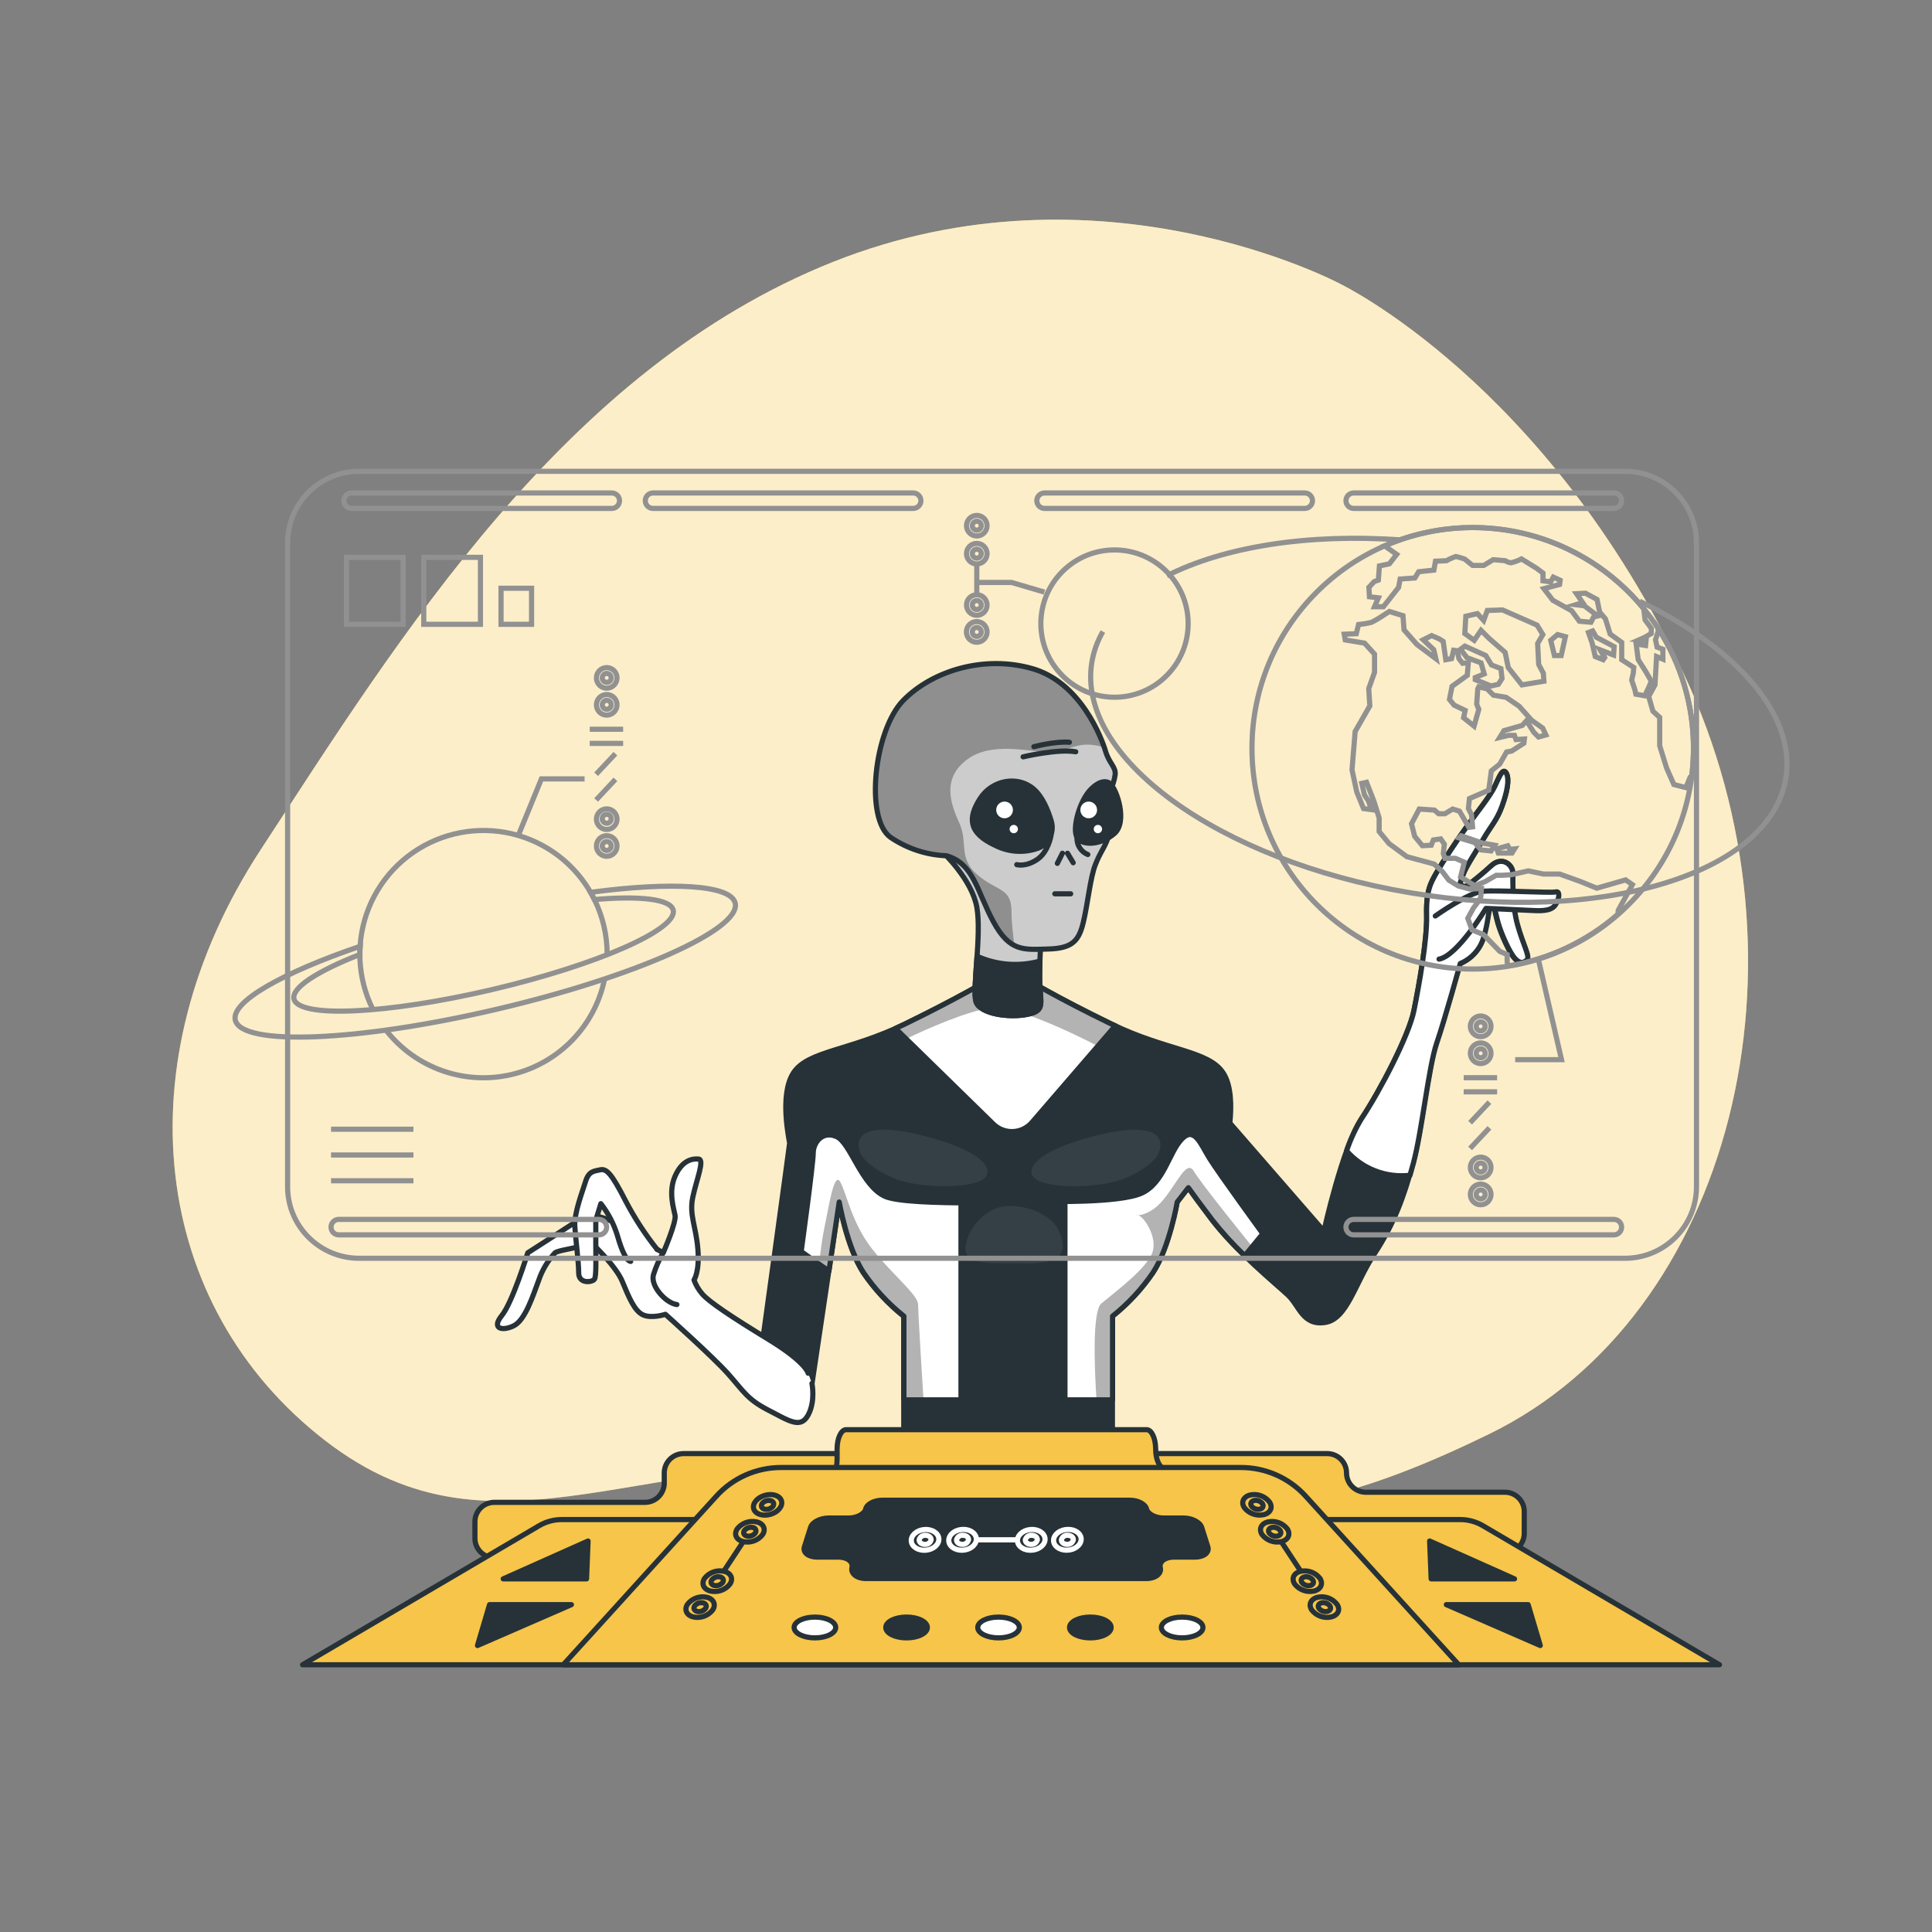<svg width="374" height="374" viewBox="0 0 374 374" fill="none" xmlns="http://www.w3.org/2000/svg">
<rect x="0" y="0" width="374" height="374" fill="#808080" stroke="none"/>
<path d="M259.429 54.948C259.429 54.948 212.993 30.047 161.157 50.745C109.32 71.442 77.418 123.233 50.453 164.508C23.487 205.782 29.194 252.772 62.952 278.87C96.709 304.967 125.821 278.368 177.396 284.629C228.97 290.89 241.724 300.389 288.444 277.516C335.164 254.642 352.435 186.619 325.919 130.369C299.402 74.12 259.429 54.948 259.429 54.948Z" fill="#F6C549"/>
<path opacity="0.7" d="M259.429 54.948C259.429 54.948 212.993 30.047 161.157 50.745C109.32 71.442 77.418 123.233 50.453 164.508C23.487 205.782 29.194 252.772 62.952 278.87C96.709 304.967 125.821 278.368 177.396 284.629C228.97 290.89 241.724 300.389 288.444 277.516C335.164 254.642 352.435 186.619 325.919 130.369C299.402 74.12 259.429 54.948 259.429 54.948Z" fill="white"/>
<path d="M293.68 178.922C292.573 174.868 292.932 170.08 292.82 168.734C292.707 167.388 290.733 165.66 288.646 167.627C287.079 169.058 285.442 170.408 283.739 171.674L282.512 171.307C282.512 171.307 282.751 170.694 283.26 169.22C283.769 167.747 285.841 164.68 287.187 162.346C288.534 160.012 289.768 158.786 290.748 156.085C291.727 153.385 292.244 150.932 291.608 149.705C290.972 148.478 290.254 150.318 289.401 152.158C288.548 153.998 286.08 157.073 284.12 159.773C282.161 162.473 279.333 166.767 278.136 168.854C276.94 170.941 276.049 172.414 276.169 177.201C276.289 181.988 274.673 190.83 273.716 195.617C272.758 200.404 267.208 211.078 263.528 216.606C259.848 222.134 256.287 238.335 256.287 238.335L238.073 217.391C238.388 214.332 238.432 210.188 236.764 207.667C233.9 203.344 225.896 203.456 215.117 198.22C204.339 192.984 198.661 189.506 198.661 189.506H191.668C191.668 189.506 186.02 192.947 175.212 198.22C164.403 203.493 156.429 203.374 153.602 207.675C150.774 211.976 152.854 220.929 152.854 221.296C152.854 221.662 147.453 260.828 147.453 260.828L156.534 272.242L162.428 232.718C162.428 232.718 163.924 241.432 167.096 246.339C169.271 249.544 171.919 252.401 174.95 254.814V292.468H215.342V254.784C218.372 252.371 221.02 249.514 223.196 246.309C226.39 241.402 227.863 232.688 227.863 232.688L230.017 229.913C230.915 231.177 232.359 233.159 234.61 236.121C239.278 242.262 247.132 248.643 249.346 250.73C251.56 252.817 252.166 256.624 256.467 256.011C260.768 255.397 262.234 248.531 266.041 242.749C269.848 236.966 271.808 231.581 273.521 225.2C275.234 218.82 276.461 206.538 278.062 201.878C279.662 197.218 282.602 186.529 282.602 186.529C284.279 185.825 285.665 184.569 286.529 182.968C288.025 180.268 288.616 172.496 288.616 172.496C288.616 172.496 289.364 176.67 289.97 178.757C290.576 180.844 292.176 184.405 293.156 185.489C294.136 186.574 294.757 186.469 295.49 185.856C296.223 185.242 294.787 182.968 293.68 178.922Z" fill="#263238" stroke="#263238" stroke-linecap="round" stroke-linejoin="round"/>
<path d="M292.82 168.734C292.7 167.38 290.733 165.66 288.646 167.627C287.079 169.058 285.442 170.408 283.739 171.674L282.512 171.307C282.512 171.307 282.752 170.694 283.26 169.22C283.769 167.747 285.841 164.68 287.187 162.346C288.534 160.012 289.768 158.786 290.748 156.085C291.728 153.385 292.244 150.932 291.608 149.705C290.972 148.478 290.254 150.318 289.401 152.158C288.548 153.998 286.08 157.073 284.12 159.773C282.161 162.473 279.333 166.767 278.136 168.854C276.94 170.941 276.049 172.414 276.169 177.201C276.289 181.988 274.673 190.83 273.716 195.617C272.758 200.404 267.208 211.078 263.528 216.606C262.353 218.558 261.395 220.632 260.671 222.792C262.182 224.513 264.088 225.842 266.226 226.664C268.364 227.486 270.67 227.777 272.945 227.512C273.165 226.754 273.382 225.983 273.596 225.2C275.309 218.813 276.536 206.538 278.136 201.878C279.737 197.218 282.677 186.529 282.677 186.529C284.354 185.825 285.74 184.569 286.604 182.968C288.1 180.268 288.691 172.496 288.691 172.496C288.691 172.496 289.439 176.67 290.045 178.757C290.65 180.844 292.251 184.405 293.231 185.489C294.211 186.574 294.832 186.469 295.565 185.856C296.298 185.242 294.817 182.909 293.725 178.862C292.633 174.815 292.939 170.08 292.82 168.734Z" fill="white" stroke="#263238" stroke-linecap="round" stroke-linejoin="round"/>
<path d="M277.845 177.321C277.845 177.321 284.225 172.781 287.052 172.534C289.88 172.287 300.307 172.908 301.167 172.661C302.027 172.414 301.915 174.007 301.048 175.234C300.18 176.461 298.1 176.341 295.886 176.221C293.672 176.102 287.658 175.847 287.658 175.847C287.658 175.847 282.131 185.055 278.57 185.669" fill="white"/>
<path d="M277.845 177.321C277.845 177.321 284.225 172.781 287.052 172.534C289.88 172.287 300.307 172.908 301.167 172.661C302.027 172.414 301.915 174.007 301.048 175.234C300.18 176.461 298.1 176.341 295.886 176.221C293.672 176.102 287.658 175.847 287.658 175.847C287.658 175.847 282.131 185.055 278.57 185.669" stroke="#263238" stroke-linecap="round" stroke-linejoin="round"/>
<path d="M156.444 265.832C156.444 265.832 156.078 263.745 148.83 259.324C141.581 254.904 137.168 251.956 135.942 250.483C135.249 249.689 134.708 248.773 134.348 247.783C134.348 247.783 135.455 246.189 135.096 241.799C134.737 237.408 133.383 235.171 134.116 231.73C134.849 228.29 136.45 224.49 135.223 224.37C133.997 224.25 132.029 224.617 130.683 227.684C129.337 230.751 130.436 233.945 130.683 235.291C130.93 236.637 128.439 242.412 128.439 242.412C128.439 242.412 128.319 242.778 122.792 238.979C117.264 235.179 114.077 234.805 112.604 235.785C111.13 236.765 102.169 242.517 102.169 242.517C102.169 242.517 99.222 252.099 97.135 254.672C95.048 257.245 97.262 257.738 99.469 256.639C101.676 255.539 103.149 250.864 104.256 247.925C104.924 245.915 106.013 244.072 107.45 242.517C108.064 242.03 111.377 241.664 112.484 241.17C113.225 240.875 114.032 240.789 114.818 240.923C114.818 240.923 119.231 245.097 120.458 248.044C121.685 250.991 122.792 253.811 124.512 254.552C126.232 255.293 128.806 254.425 128.806 254.425C128.806 254.425 138.013 262.653 140.961 265.966C143.908 269.28 144.641 270.873 148.695 272.96C152.749 275.047 154.956 276.648 156.429 273.948C157.903 271.247 157.177 267.807 157.177 267.807" fill="white"/>
<path d="M156.444 265.832C156.444 265.832 156.078 263.745 148.83 259.324C141.581 254.904 137.168 251.956 135.942 250.483C135.249 249.689 134.708 248.773 134.348 247.783C134.348 247.783 135.455 246.189 135.096 241.799C134.737 237.408 133.383 235.171 134.116 231.73C134.849 228.29 136.45 224.49 135.223 224.37C133.997 224.25 132.029 224.617 130.683 227.684C129.337 230.751 130.436 233.945 130.683 235.291C130.93 236.637 128.439 242.412 128.439 242.412C128.439 242.412 128.319 242.778 122.792 238.979C117.264 235.179 114.077 234.805 112.604 235.785C111.13 236.765 102.169 242.517 102.169 242.517C102.169 242.517 99.222 252.099 97.135 254.672C95.048 257.245 97.262 257.738 99.469 256.639C101.676 255.539 103.149 250.864 104.256 247.925C104.924 245.915 106.013 244.072 107.45 242.517C108.064 242.03 111.377 241.664 112.484 241.17C113.225 240.875 114.032 240.789 114.818 240.923C114.818 240.923 119.231 245.097 120.458 248.044C121.685 250.991 122.792 253.811 124.512 254.552C126.232 255.293 128.806 254.425 128.806 254.425C128.806 254.425 138.013 262.653 140.961 265.966C143.908 269.28 144.641 270.873 148.695 272.96C152.749 275.047 154.956 276.648 156.429 273.948C157.903 271.247 157.177 267.807 157.177 267.807" stroke="#263238" stroke-linecap="round" stroke-linejoin="round"/>
<path d="M127.227 241.888C124.883 238.943 122.826 235.779 121.086 232.441C118.386 227.16 117.406 226.18 116.179 226.457C114.953 226.734 113.973 226.704 113.359 228.701C112.746 230.698 111.115 234.842 111.272 237.415C111.43 239.988 112.02 244.147 112.02 246.391C112.02 248.635 114.721 248.231 115.087 247.618C115.454 247.004 115.334 243.691 115.334 240.257V236.203L116.314 233.009C117.742 234.846 118.824 236.927 119.508 239.15C120.488 242.584 121.348 244.057 122.089 244.184" fill="white"/>
<path d="M127.227 241.888C124.883 238.943 122.826 235.779 121.086 232.441C118.386 227.16 117.406 226.18 116.179 226.457C114.953 226.734 113.973 226.704 113.359 228.701C112.746 230.698 111.115 234.842 111.272 237.415C111.43 239.988 112.02 244.147 112.02 246.391C112.02 248.635 114.721 248.231 115.087 247.618C115.454 247.004 115.334 243.691 115.334 240.257V236.203L116.314 233.009C117.742 234.846 118.824 236.927 119.508 239.15C120.488 242.584 121.348 244.057 122.089 244.184" stroke="#263238" stroke-linecap="round" stroke-linejoin="round"/>
<path d="M128.454 242.352C127.627 243.743 126.97 245.227 126.494 246.773C125.873 248.979 128.948 252.293 131.035 252.54" fill="white"/>
<path d="M128.454 242.352C127.627 243.743 126.97 245.227 126.494 246.773C125.873 248.979 128.948 252.293 131.035 252.54" stroke="#263238" stroke-linecap="round" stroke-linejoin="round"/>
<path d="M215.117 198.22C204.316 192.984 198.661 189.506 198.661 189.506H191.668C191.668 189.506 186.02 192.947 175.212 198.22C174.576 198.527 173.962 198.818 173.349 199.088L192.288 217.593C192.79 218.084 193.386 218.466 194.041 218.717C194.696 218.968 195.396 219.082 196.096 219.053C196.797 219.023 197.484 218.851 198.116 218.546C198.747 218.241 199.31 217.81 199.768 217.279L215.903 198.579L215.117 198.22Z" fill="white"/>
<path opacity="0.3" d="M198.669 189.476H191.675C191.675 189.476 186.028 192.917 175.219 198.19C174.583 198.497 173.97 198.789 173.356 199.058L175.436 201.085C179.774 199.021 187.007 195.849 191.481 195.161C195.954 194.473 206.022 199.178 212.529 202.499L215.918 198.572L215.11 198.19C204.316 192.917 198.669 189.476 198.669 189.476Z" fill="black"/>
<path d="M215.117 198.22C204.316 192.984 198.661 189.506 198.661 189.506H191.668C191.668 189.506 186.02 192.947 175.212 198.22C174.576 198.527 173.962 198.818 173.349 199.088L192.288 217.593C192.79 218.084 193.386 218.466 194.041 218.717C194.696 218.968 195.396 219.082 196.096 219.053C196.797 219.023 197.484 218.851 198.116 218.546C198.747 218.241 199.31 217.81 199.768 217.279L215.903 198.579L215.117 198.22Z" stroke="#263238" stroke-linecap="round" stroke-linejoin="round"/>
<path d="M228.746 220.533C226.285 223.113 225.305 229 221.012 230.967C216.718 232.935 202.596 232.561 202.596 232.561C202.596 232.561 175.84 233.668 171.292 231.581C166.744 229.494 164.665 221.266 161.964 220.039C159.264 218.813 157.424 221.146 157.424 223.233C157.424 225.32 155.09 242.262 155.09 242.262C155.09 242.262 158.277 244.551 160.468 246.047L162.458 232.688C162.458 232.688 163.954 241.402 167.126 246.309C169.301 249.514 171.949 252.371 174.98 254.784V270.985H215.372V254.784C218.402 252.371 221.05 249.514 223.226 246.309C226.42 241.402 227.893 232.688 227.893 232.688L230.047 229.913C230.945 231.177 232.389 233.159 234.64 236.121C236.578 238.591 238.692 240.916 240.968 243.078L244.461 238.821C244.461 238.821 235.867 227.04 234.124 224.213C232.381 221.386 231.199 217.952 228.746 220.533Z" fill="white"/>
<g opacity="0.3">
<path d="M220.361 235.254C220.311 235.232 220.258 235.219 220.204 235.216C219.86 235.216 219.964 235.284 220.361 235.254Z" fill="black"/>
<path d="M231.132 226.764C229.688 224.288 227.833 229.24 224.946 232.538C223.039 234.723 221.131 235.186 220.361 235.254C221.49 235.598 224.101 239.48 223.091 242.434C222.059 245.524 215.671 250.266 213.195 252.331C211.43 253.827 211.863 264.785 212.26 270.986H215.364V254.784C218.395 252.372 221.043 249.514 223.218 246.309C226.412 241.402 227.886 232.688 227.886 232.688L230.04 229.913C230.937 231.177 232.381 233.159 234.633 236.121C236.57 238.591 238.685 240.916 240.961 243.078L242.397 241.327C239.794 238.104 232.321 228.798 231.132 226.764Z" fill="black"/>
<path d="M178.772 270.986C178.428 265.428 177.725 253.939 177.725 252.533C177.725 250.678 172.781 246.766 168.861 241.814C164.941 236.862 163.909 231.095 162.675 228.828C161.441 226.562 160.431 233.773 159.578 237.692C159.107 239.936 158.77 242.764 158.569 244.731L160.461 246.047L162.451 232.688C162.451 232.688 163.947 241.402 167.118 246.309C169.293 249.514 171.941 252.372 174.972 254.784V270.986H178.772Z" fill="black"/>
</g>
<path d="M228.746 220.533C226.285 223.113 225.305 229 221.012 230.967C216.718 232.935 202.596 232.561 202.596 232.561C202.596 232.561 175.84 233.668 171.292 231.581C166.744 229.494 164.665 221.266 161.964 220.039C159.264 218.813 157.424 221.146 157.424 223.233C157.424 225.32 155.09 242.262 155.09 242.262C155.09 242.262 158.277 244.551 160.468 246.047L162.458 232.688C162.458 232.688 163.954 241.402 167.126 246.309C169.301 249.514 171.949 252.371 174.98 254.784V270.985H215.372V254.784C218.402 252.371 221.05 249.514 223.226 246.309C226.42 241.402 227.893 232.688 227.893 232.688L230.047 229.913C230.945 231.177 232.389 233.159 234.64 236.121C236.578 238.591 238.692 240.916 240.968 243.078L244.461 238.821C244.461 238.821 235.867 227.04 234.124 224.213C232.381 221.386 231.199 217.952 228.746 220.533Z" stroke="#263238" stroke-linecap="round" stroke-linejoin="round"/>
<path d="M206.156 232.583C204.047 232.583 202.596 232.583 202.596 232.583C202.596 232.583 194.211 232.927 186.028 232.867V271.015H206.156V232.583Z" fill="#263238" stroke="#263238" stroke-linecap="round" stroke-linejoin="round"/>
<path opacity="0.07" d="M166.752 223.652C166.752 223.652 168.248 226.173 173.297 228.185C178.346 230.197 189.394 230.197 190.905 227.684C192.416 225.17 187.381 221.894 177.822 219.628C168.263 217.361 164.74 219.388 166.752 223.652Z" fill="white"/>
<path opacity="0.07" d="M224.086 223.652C224.086 223.652 222.59 226.173 217.541 228.185C212.492 230.197 201.444 230.197 199.933 227.684C198.422 225.17 203.456 221.894 213.015 219.628C222.575 217.361 226.098 219.388 224.086 223.652Z" fill="white"/>
<path opacity="0.07" d="M204.578 237.498C204.578 237.498 202.394 233.975 196.35 233.473C190.306 232.972 186.895 238.754 186.895 241.776C186.895 244.798 191.742 244.544 195.871 244.544C200 244.544 208.946 245.554 204.578 237.498Z" fill="white"/>
<path d="M182.467 164.927C182.467 164.927 188.115 170.208 189.094 175.608C190.074 181.009 188.115 191.81 188.975 194.016C189.835 196.223 195.235 197.091 198.916 196.35C202.596 195.61 201.249 194.144 201.249 189.229C201.249 184.315 201.736 179.169 201.736 179.169C199.932 174.974 197.001 171.362 193.268 168.734C187.254 164.68 183.447 162.593 182.467 164.927Z" fill="#CCCCCC" stroke="#263238" stroke-linecap="round" stroke-linejoin="round"/>
<path d="M189.139 185.115C188.87 189.117 188.511 192.827 188.975 194.016C189.827 196.26 195.235 197.091 198.916 196.35C202.596 195.61 201.249 194.144 201.249 189.229C201.249 188.16 201.249 187.09 201.309 186.05C197.268 187.166 192.963 186.836 189.139 185.115Z" fill="#263238" stroke="#263238" stroke-linecap="round" stroke-linejoin="round"/>
<path d="M183.2 165.659C179.338 165.503 175.597 164.27 172.399 162.099C167.365 158.546 169.205 141.357 174.852 135.59C180.5 129.823 190.56 126.748 199.896 129.449C209.231 132.149 213.277 142.95 214.01 145.411C214.743 147.872 216.097 148.478 215.858 150.071C215.704 151.049 215.415 152.001 214.998 152.898C214.998 152.898 215.117 160.872 214.25 162.839C213.382 164.807 213.023 164.926 212.043 167.38C211.063 169.833 210.547 175.114 209.709 178.547C208.871 181.981 207.742 183.581 202.977 183.709C198.212 183.836 195.497 184.322 192.303 178.428C189.109 172.533 188.496 167.133 183.2 165.659Z" fill="#CCCCCC"/>
<path opacity="0.3" d="M187.172 147.057C191.937 143.481 199.088 145.561 202.962 145.561C206.837 145.561 208.325 143.474 212.492 144.364C212.933 144.46 213.367 144.582 213.793 144.731C212.656 141.409 208.557 131.947 199.896 129.441C190.568 126.741 180.5 129.808 174.852 135.582C169.205 141.357 167.372 158.539 172.399 162.092C175.597 164.262 179.338 165.496 183.2 165.652C188.481 167.148 189.094 172.526 192.288 178.42C193.657 180.956 194.944 182.303 196.335 183.013C196.193 181.218 195.811 178.952 195.811 176.535C195.811 171.771 193.134 172.661 189.259 169.385C185.384 166.108 187.471 163.131 185.684 159.257C183.896 155.382 182.407 150.632 187.172 147.057Z" fill="black"/>
<path d="M183.2 165.659C179.338 165.503 175.597 164.27 172.399 162.099C167.365 158.546 169.205 141.357 174.852 135.59C180.5 129.823 190.56 126.748 199.896 129.449C209.231 132.149 213.277 142.95 214.01 145.411C214.743 147.872 216.097 148.478 215.858 150.071C215.704 151.049 215.415 152.001 214.998 152.898C214.998 152.898 215.117 160.872 214.25 162.839C213.382 164.807 213.023 164.926 212.043 167.38C211.063 169.833 210.547 175.114 209.709 178.547C208.871 181.981 207.742 183.581 202.977 183.709C198.212 183.836 195.497 184.322 192.303 178.428C189.109 172.533 188.496 167.133 183.2 165.659Z" stroke="#263238" stroke-linecap="round" stroke-linejoin="round"/>
<path d="M204.197 173.027H207.263" stroke="#263238" stroke-linecap="round" stroke-linejoin="round"/>
<path d="M205.663 165.173L204.683 167.133" stroke="#263238" stroke-linecap="round" stroke-linejoin="round"/>
<path d="M206.65 165.173L207.75 167.013" stroke="#263238" stroke-linecap="round" stroke-linejoin="round"/>
<path d="M198.055 146.511C198.055 146.511 204.787 144.917 208.243 145.531" stroke="#263238" stroke-linecap="round" stroke-linejoin="round"/>
<path d="M200.142 144.551C200.142 144.551 204.316 143.444 207.016 143.691" stroke="#263238" stroke-linecap="round" stroke-linejoin="round"/>
<path d="M203.456 161.732C203.456 161.732 202.962 164.926 200.756 166.4C198.549 167.874 196.829 167.38 196.829 167.38" stroke="#263238" stroke-linecap="round" stroke-linejoin="round"/>
<path d="M208.49 162.099C208.444 162.802 208.621 163.501 208.995 164.098C209.37 164.694 209.924 165.157 210.577 165.42" stroke="#263238" stroke-linecap="round" stroke-linejoin="round"/>
<path d="M201.04 164.164C202.029 163.755 202.83 162.991 203.285 162.022C203.74 161.054 203.817 159.95 203.501 158.928C202.895 156.886 201.84 154.275 200.142 152.779C197.076 150.079 192.042 150.939 189.708 154.619C187.374 158.299 187.374 161.254 192.775 163.707C194.049 164.341 195.439 164.708 196.86 164.787C198.281 164.865 199.704 164.653 201.04 164.164Z" fill="#263238" stroke="#263238" stroke-linecap="round" stroke-linejoin="round"/>
<path d="M196.081 156.788C196.081 157.108 195.986 157.421 195.808 157.686C195.63 157.952 195.377 158.159 195.082 158.281C194.786 158.404 194.461 158.435 194.147 158.372C193.833 158.309 193.546 158.155 193.32 157.928C193.094 157.701 192.941 157.413 192.88 157.099C192.818 156.785 192.851 156.46 192.975 156.165C193.098 155.869 193.306 155.618 193.573 155.441C193.84 155.264 194.153 155.171 194.473 155.172C194.684 155.172 194.894 155.214 195.09 155.296C195.285 155.377 195.463 155.496 195.612 155.646C195.762 155.796 195.88 155.974 195.96 156.17C196.041 156.366 196.082 156.576 196.081 156.788Z" fill="white"/>
<path d="M196.245 161.299C196.691 161.299 197.053 160.937 197.053 160.491C197.053 160.045 196.691 159.683 196.245 159.683C195.799 159.683 195.437 160.045 195.437 160.491C195.437 160.937 195.799 161.299 196.245 161.299Z" fill="white"/>
<path d="M214.871 151.672C214.871 151.672 213.644 150.438 211.31 152.652C208.976 154.866 207.51 160.386 208.49 162.099C209.47 163.812 213.158 163.595 215.731 161.351C218.304 159.107 216.224 152.772 214.871 151.672Z" fill="#263238" stroke="#263238" stroke-linecap="round" stroke-linejoin="round"/>
<path d="M212.372 156.788C212.372 157.108 212.277 157.42 212.1 157.686C211.922 157.951 211.67 158.158 211.375 158.281C211.08 158.403 210.755 158.435 210.441 158.373C210.128 158.31 209.84 158.156 209.614 157.93C209.388 157.705 209.234 157.417 209.172 157.103C209.11 156.79 209.142 156.465 209.264 156.17C209.386 155.875 209.593 155.622 209.859 155.445C210.125 155.267 210.437 155.172 210.756 155.172C211.185 155.172 211.596 155.343 211.899 155.646C212.202 155.949 212.372 156.36 212.372 156.788Z" fill="white"/>
<path d="M212.537 161.299C212.983 161.299 213.345 160.937 213.345 160.491C213.345 160.045 212.983 159.683 212.537 159.683C212.091 159.683 211.729 160.045 211.729 160.491C211.729 160.937 212.091 161.299 212.537 161.299Z" fill="white"/>
<path d="M117.032 189.528C116.112 193.994 113.936 198.103 110.76 201.374C107.584 204.645 103.54 206.94 99.104 207.991C94.668 209.041 90.023 208.803 85.718 207.304C81.412 205.805 77.625 203.108 74.8 199.529" stroke="#919191" stroke-miterlimit="10"/>
<path d="M72.145 195.325C70.647 192.301 69.805 188.995 69.676 185.623C69.546 182.251 70.13 178.889 71.391 175.759C72.652 172.629 74.56 169.8 76.991 167.46C79.422 165.119 82.32 163.319 85.496 162.177C88.671 161.035 92.053 160.578 95.417 160.835C98.782 161.092 102.055 162.058 105.02 163.669C107.985 165.28 110.576 167.499 112.623 170.182C114.67 172.865 116.127 175.95 116.897 179.236C117.325 181.062 117.539 182.932 117.533 184.808" stroke="#919191" stroke-miterlimit="10"/>
<path d="M114.324 172.736C114.586 173.192 114.833 173.656 115.072 174.134C123.891 173.386 129.823 174.03 130.324 176.191C131.207 179.931 115.484 186.828 95.205 191.578C74.927 196.328 57.805 197.128 56.908 193.38C56.407 191.211 61.433 188.002 69.669 184.763C69.669 184.232 69.669 183.709 69.714 183.185C54.604 188.346 44.708 193.919 45.546 197.472C46.742 202.573 69.37 201.638 96.096 195.385C122.822 189.132 143.511 179.924 142.322 174.823C141.484 171.292 130.152 170.649 114.324 172.736Z" stroke="#919191" stroke-miterlimit="10"/>
<path d="M100.322 161.747L104.81 150.782H113.165" stroke="#919191" stroke-miterlimit="10"/>
<path d="M114.16 141.17H120.63" stroke="#919191" stroke-miterlimit="10"/>
<path d="M114.16 143.908H120.63" stroke="#919191" stroke-miterlimit="10"/>
<path d="M119.134 145.897L115.401 149.877" stroke="#919191" stroke-miterlimit="10"/>
<path d="M119.134 150.872L115.401 154.858" stroke="#919191" stroke-miterlimit="10"/>
<path d="M119.441 131.221C119.439 130.829 119.322 130.445 119.103 130.12C118.884 129.794 118.573 129.54 118.211 129.39C117.848 129.24 117.449 129.201 117.064 129.277C116.679 129.354 116.325 129.542 116.047 129.819C115.769 130.096 115.579 130.45 115.501 130.834C115.423 131.219 115.461 131.618 115.609 131.982C115.758 132.345 116.01 132.656 116.335 132.877C116.661 133.097 117.043 133.216 117.436 133.219C117.699 133.221 117.96 133.17 118.204 133.071C118.447 132.971 118.669 132.824 118.855 132.638C119.042 132.453 119.189 132.232 119.29 131.989C119.39 131.745 119.442 131.485 119.441 131.221V131.221Z" stroke="#919191" stroke-miterlimit="10"/>
<path d="M118.319 131.222C118.319 131.05 118.268 130.882 118.172 130.74C118.077 130.597 117.942 130.486 117.783 130.42C117.624 130.354 117.45 130.337 117.282 130.371C117.113 130.404 116.959 130.487 116.837 130.608C116.716 130.729 116.633 130.884 116.6 131.052C116.566 131.221 116.584 131.395 116.649 131.554C116.715 131.712 116.826 131.848 116.969 131.943C117.112 132.038 117.279 132.089 117.451 132.089C117.565 132.09 117.678 132.069 117.784 132.025C117.89 131.982 117.986 131.918 118.067 131.837C118.147 131.757 118.211 131.661 118.255 131.555C118.298 131.449 118.32 131.336 118.319 131.222Z" stroke="#919191" stroke-miterlimit="10"/>
<path d="M119.441 136.442C119.441 136.049 119.324 135.664 119.105 135.337C118.887 135.01 118.576 134.755 118.212 134.604C117.849 134.453 117.449 134.414 117.063 134.491C116.677 134.568 116.322 134.757 116.044 135.035C115.766 135.314 115.576 135.668 115.5 136.054C115.423 136.44 115.462 136.84 115.613 137.204C115.763 137.567 116.018 137.878 116.346 138.097C116.673 138.315 117.057 138.432 117.451 138.432C117.978 138.43 118.483 138.22 118.856 137.847C119.228 137.474 119.439 136.969 119.441 136.442V136.442Z" stroke="#919191" stroke-miterlimit="10"/>
<path d="M118.319 136.443C118.32 136.271 118.27 136.102 118.176 135.958C118.082 135.815 117.947 135.702 117.788 135.636C117.63 135.569 117.455 135.551 117.286 135.583C117.118 135.616 116.962 135.698 116.84 135.819C116.718 135.94 116.635 136.095 116.601 136.263C116.566 136.432 116.583 136.606 116.649 136.765C116.714 136.924 116.825 137.06 116.968 137.156C117.111 137.252 117.279 137.303 117.451 137.303C117.68 137.303 117.899 137.212 118.062 137.051C118.224 136.89 118.317 136.671 118.319 136.443V136.443Z" stroke="#919191" stroke-miterlimit="10"/>
<path d="M119.441 158.576C119.441 158.182 119.324 157.797 119.105 157.47C118.887 157.143 118.576 156.888 118.212 156.737C117.849 156.587 117.449 156.547 117.063 156.624C116.677 156.701 116.322 156.89 116.044 157.169C115.766 157.447 115.576 157.801 115.5 158.187C115.423 158.573 115.462 158.973 115.613 159.337C115.763 159.701 116.018 160.011 116.346 160.23C116.673 160.449 117.057 160.565 117.451 160.565C117.979 160.565 118.485 160.356 118.858 159.983C119.231 159.609 119.441 159.103 119.441 158.576V158.576Z" stroke="#919191" stroke-miterlimit="10"/>
<path d="M118.319 158.576C118.33 158.455 118.316 158.334 118.277 158.22C118.239 158.105 118.177 158 118.096 157.911C118.015 157.821 117.916 157.75 117.805 157.701C117.695 157.653 117.575 157.627 117.455 157.627C117.334 157.627 117.215 157.653 117.104 157.701C116.994 157.75 116.895 157.821 116.813 157.911C116.732 158 116.67 158.105 116.632 158.22C116.594 158.334 116.58 158.455 116.591 158.576C116.611 158.791 116.71 158.991 116.87 159.136C117.03 159.282 117.238 159.363 117.455 159.363C117.671 159.363 117.879 159.282 118.039 159.136C118.199 158.991 118.299 158.791 118.319 158.576Z" stroke="#919191" stroke-miterlimit="10"/>
<path d="M119.441 163.767C119.441 163.374 119.324 162.99 119.106 162.663C118.888 162.336 118.578 162.081 118.216 161.93C117.853 161.779 117.454 161.739 117.068 161.814C116.683 161.89 116.328 162.078 116.049 162.355C115.77 162.632 115.58 162.985 115.501 163.37C115.423 163.755 115.46 164.154 115.608 164.518C115.757 164.882 116.009 165.194 116.335 165.414C116.66 165.634 117.043 165.754 117.436 165.757C117.699 165.759 117.959 165.709 118.202 165.61C118.445 165.51 118.666 165.364 118.853 165.179C119.039 164.994 119.187 164.774 119.288 164.532C119.389 164.289 119.441 164.03 119.441 163.767Z" stroke="#919191" stroke-miterlimit="10"/>
<path d="M118.319 163.767C118.319 163.596 118.268 163.429 118.173 163.287C118.079 163.144 117.944 163.033 117.786 162.967C117.629 162.901 117.455 162.883 117.287 162.915C117.119 162.947 116.965 163.028 116.843 163.148C116.721 163.268 116.637 163.421 116.602 163.589C116.567 163.756 116.582 163.93 116.645 164.089C116.708 164.248 116.817 164.384 116.958 164.481C117.099 164.578 117.265 164.632 117.436 164.635C117.551 164.637 117.666 164.616 117.773 164.573C117.88 164.53 117.977 164.467 118.059 164.386C118.141 164.305 118.207 164.209 118.251 164.103C118.296 163.996 118.319 163.882 118.319 163.767V163.767Z" stroke="#919191" stroke-miterlimit="10"/>
<path opacity="0.18" d="M285.093 187.591C308.694 187.591 327.826 168.459 327.826 144.858C327.826 121.257 308.694 102.125 285.093 102.125C261.492 102.125 242.359 121.257 242.359 144.858C242.359 168.459 261.492 187.591 285.093 187.591Z" stroke="#919191" stroke-miterlimit="10"/>
<path d="M283.559 125.073L287.614 126.898L288.728 128.723L290.553 129.434L290.763 131.363L290.052 132.478L288.631 132.785L285.586 131.565V131.161L287.314 130.451L286.701 128.319L283.963 127.302L282.744 125.686L283.559 125.073Z" stroke="#919191" stroke-miterlimit="10"/>
<path d="M309.118 171.935L305.872 170.618L301.915 169.197H298.774L295.834 168.584L292.588 169.332L290.763 169.437H289.641L287.516 170.656L285.489 171.464L282.744 169.743L283.455 166.901L281.734 166.153H279.707L279.4 165.24L279.602 163.415L278.892 162.398L277.471 162.6L277.067 163.617L275.346 163.714L273.85 161.889L273.244 159.458L274.74 156.616L277.68 156.818L278.495 157.528H279.715L281.211 156.616L282.527 157.027L284.352 160.169L285.063 160.064L284.861 157.73L284.255 156.519L284.457 154.589L288.197 152.966L288.698 149.226L290.321 147.909L291.645 145.575L292.655 145.373L294.989 143.877L295.093 143.062L293.47 143.167L293.164 142.351H292.049L290.321 142.763L291.137 141.439L294.682 140.429L295.497 139.517L296.919 141.761L297.831 142.673L299.252 142.269L298.639 140.945L296.515 139.449L294.076 136.712L291.54 134.984L289.109 134.58L287.89 133.361L286.267 132.957L286.065 133.361L285.863 136.308L286.267 137.317L285.355 140.564L283.327 138.941L283.627 137.519L281.502 136.51L280.59 135.395L281.091 132.859L284.038 130.728L284.24 128.289L283.125 128.394L282.415 127.481L282.108 125.985L281.398 125.881L280.994 127.504L279.879 127.706L279.371 124.16L278.555 123.651L277.141 123.038L275.518 123.853L277.545 125.776L277.949 127.504L274.299 124.766L271.793 121.924L271.591 119.186L268.951 118.371L266.924 119.68C266.44 119.978 265.941 120.25 265.428 120.495C264.626 120.688 263.811 120.823 262.989 120.899L262.548 122.672L260.214 122.769L260.416 123.883L264.156 124.497L266.086 126.629V130.152L264.964 133.293L265.173 136.644L262.331 141.611L261.725 149.016L262.638 153.28L263.954 156.526L265.45 156.728L264.942 155.105L264.134 153.886L263.625 151.642L264.538 151.44L265.959 155.09L266.976 158.336V160.969L268.899 163.303L272.347 165.839L277.62 167.26L279.243 168.756L280.463 170.379L282.288 171.501L284.532 172.107L286.776 172.002C286.776 172.002 286.671 173.019 286.671 173.498C286.671 173.977 285.25 175.742 285.25 175.742L284.135 177.769L284.951 180.013L287.195 180.926L290.336 184.172L291.757 184.778V186.274L291.937 186.985C299.828 185.71 307.2 182.239 313.21 176.969L313.262 176.221L316 171.247L314.684 170.334L309.118 171.935Z" stroke="#919191" stroke-miterlimit="10"/>
<path d="M319.665 131.872L318.551 129.942L317.13 127.698L316.726 124.654L318.551 124.961L318.655 123.943L317.332 123.839L318.454 123.337L319.665 122.627V121.625L318.454 120.001L318.192 117.817C312.294 110.607 304.203 105.519 295.15 103.327C286.096 101.134 276.574 101.957 268.031 105.67L270.372 107.323L268.951 109.148L267.029 109.552L266.827 112.297L266.011 112.596L264.994 113.696L265.099 115.521L266.827 115.73L266.079 117.451H267.799L270.739 113.711L271.045 112.088L273.888 111.886L274.636 110.674L277.575 110.367L277.882 108.639L280.006 108.542C280.588 108.215 281.199 107.942 281.831 107.727C282.419 107.854 282.997 108.024 283.559 108.235L285.055 109.455H287.232L289.057 108.34L291.391 108.542C291.724 108.764 292.107 108.903 292.505 108.946C293.209 108.78 293.89 108.529 294.532 108.198L297.48 110.023L298.691 110.936V112.432L300.187 112.634L300.696 111.721L302.012 112.327L301.908 113.142L298.863 113.95L300.591 116.194L304.242 118.229L305.738 120.256L307.982 120.458L308.49 119.44L309.298 119.238L306.68 117.264L305.057 117.062L306.373 116.658L305.184 114.93L306.912 114.833L309.156 116.044L309.665 118.483L310.779 119.799L311.692 122.739L313.936 124.362V127.713L316.269 129.209L316.172 130.324L315.865 131.648L316.471 133.473L316.673 134.385L318.401 134.685L319.209 132.964L319.665 131.872Z" stroke="#919191" stroke-miterlimit="10"/>
<path d="M320.989 121.655V122.231L320.481 123.854L320.78 125.275L321.902 125.679V127.609L320.683 127.1L320.376 132.583L319.157 134.827L319.972 137.669L321.288 138.881V144.364L322.605 148.62L324.026 151.867L326.36 152.472L327.175 150.445L327.504 150.191C327.724 148.427 327.834 146.651 327.833 144.873C327.847 136.634 325.47 128.569 320.989 121.655V121.655Z" stroke="#919191" stroke-miterlimit="10"/>
<path d="M297.554 121.019L290.86 118.072L287.92 118.176L287.21 120.106L285.99 118.782L283.761 119.291L283.559 122.642L285.384 123.959L286.701 122.029L288.227 123.555L291.368 126.292L291.974 129.232L294.615 132.583L298.871 131.872L298.774 130.346L297.861 128.626L297.659 124.564L298.669 122.844L297.554 121.019Z" stroke="#919191" stroke-miterlimit="10"/>
<path d="M303.03 123.248L301.511 122.844L300.195 123.958L300.905 126.898H302.222L303.03 123.248Z" stroke="#919191" stroke-miterlimit="10"/>
<path d="M312.469 125.178L309.014 123.353L308.311 122.133L307.495 122.44L308.206 124.467L308.812 127.1L310.338 127.713L310.637 127.302L309.724 125.784L312.365 126.801L312.469 125.178Z" stroke="#919191" stroke-miterlimit="10"/>
<path d="M282.849 161.792L282.445 162.196L285.489 163.109L286.701 164.53L288.631 164.732L289.341 163.618L287.008 163.214L282.849 161.792Z" stroke="#919191" stroke-miterlimit="10"/>
<path d="M291.877 163.722L289.745 164.328L290.052 165.136H292.685L293.194 164.328L292.281 164.425L291.877 163.722Z" stroke="#919191" stroke-miterlimit="10"/>
<path d="M285.093 187.591C308.694 187.591 327.826 168.459 327.826 144.858C327.826 121.257 308.694 102.125 285.093 102.125C261.492 102.125 242.359 121.257 242.359 144.858C242.359 168.459 261.492 187.591 285.093 187.591Z" stroke="#919191" stroke-miterlimit="10"/>
<path d="M225.83 130.795C231.397 125.227 231.397 116.2 225.83 110.633C220.262 105.065 211.235 105.065 205.667 110.633C200.1 116.2 200.1 125.227 205.667 130.795C211.235 136.363 220.262 136.363 225.83 130.795Z" stroke="#919191" stroke-miterlimit="10"/>
<path d="M317.399 116.389C336.248 125.522 347.753 138.477 345.688 150.737C342.591 169.168 310.009 179.049 272.915 172.81C235.822 166.572 208.266 146.608 211.37 128.147C211.724 126.074 212.446 124.08 213.502 122.26" stroke="#919191" stroke-miterlimit="10"/>
<path d="M225.896 111.452C236.907 105.872 253.123 103.224 271.262 104.526" stroke="#919191" stroke-miterlimit="10"/>
<path d="M189.087 103.755C190.186 103.755 191.077 102.864 191.077 101.765C191.077 100.666 190.186 99.775 189.087 99.775C187.988 99.775 187.097 100.666 187.097 101.765C187.097 102.864 187.988 103.755 189.087 103.755Z" stroke="#919191" stroke-miterlimit="10"/>
<path d="M189.087 102.633C189.566 102.633 189.955 102.244 189.955 101.765C189.955 101.286 189.566 100.897 189.087 100.897C188.608 100.897 188.219 101.286 188.219 101.765C188.219 102.244 188.608 102.633 189.087 102.633Z" stroke="#919191" stroke-miterlimit="10"/>
<path d="M189.087 119.111C190.186 119.111 191.077 118.22 191.077 117.122C191.077 116.023 190.186 115.132 189.087 115.132C187.988 115.132 187.097 116.023 187.097 117.122C187.097 118.22 187.988 119.111 189.087 119.111Z" stroke="#919191" stroke-miterlimit="10"/>
<path d="M189.087 117.989C189.566 117.989 189.955 117.601 189.955 117.122C189.955 116.642 189.566 116.254 189.087 116.254C188.608 116.254 188.219 116.642 188.219 117.122C188.219 117.601 188.608 117.989 189.087 117.989Z" stroke="#919191" stroke-miterlimit="10"/>
<path d="M191.077 122.335C191.078 121.94 190.962 121.552 190.743 121.223C190.524 120.893 190.212 120.636 189.847 120.484C189.482 120.332 189.08 120.292 188.692 120.369C188.304 120.445 187.947 120.636 187.667 120.916C187.387 121.195 187.197 121.552 187.12 121.94C187.043 122.328 187.084 122.73 187.236 123.095C187.388 123.461 187.645 123.773 187.975 123.991C188.304 124.21 188.691 124.326 189.087 124.325C189.615 124.325 190.121 124.115 190.494 123.742C190.867 123.369 191.077 122.863 191.077 122.335V122.335Z" stroke="#919191" stroke-miterlimit="10"/>
<path d="M189.087 123.203C189.566 123.203 189.955 122.815 189.955 122.335C189.955 121.856 189.566 121.468 189.087 121.468C188.608 121.468 188.219 121.856 188.219 122.335C188.219 122.815 188.608 123.203 189.087 123.203Z" stroke="#919191" stroke-miterlimit="10"/>
<path d="M189.087 109.17C190.186 109.17 191.077 108.279 191.077 107.181C191.077 106.082 190.186 105.191 189.087 105.191C187.988 105.191 187.097 106.082 187.097 107.181C187.097 108.279 187.988 109.17 189.087 109.17Z" stroke="#919191" stroke-miterlimit="10"/>
<path d="M189.087 108.048C189.566 108.048 189.955 107.66 189.955 107.181C189.955 106.701 189.566 106.313 189.087 106.313C188.608 106.313 188.219 106.701 188.219 107.181C188.219 107.66 188.608 108.048 189.087 108.048Z" stroke="#919191" stroke-miterlimit="10"/>
<path d="M189.087 109.5V114.997" stroke="#919191" stroke-miterlimit="10"/>
<path d="M189.453 112.753H195.819L202.177 114.623" stroke="#919191" stroke-miterlimit="10"/>
<path d="M283.342 208.625H289.813" stroke="#919191" stroke-miterlimit="10"/>
<path d="M283.342 211.362H289.813" stroke="#919191" stroke-miterlimit="10"/>
<path d="M288.324 213.352L284.584 217.339" stroke="#919191" stroke-miterlimit="10"/>
<path d="M288.324 218.333L284.584 222.313" stroke="#919191" stroke-miterlimit="10"/>
<path d="M288.631 198.684C288.632 198.289 288.516 197.902 288.298 197.572C288.079 197.243 287.768 196.986 287.403 196.833C287.038 196.681 286.637 196.64 286.249 196.717C285.861 196.793 285.504 196.982 285.224 197.262C284.944 197.541 284.753 197.896 284.675 198.284C284.598 198.672 284.637 199.074 284.788 199.439C284.939 199.804 285.195 200.117 285.523 200.336C285.852 200.556 286.238 200.674 286.634 200.674C287.162 200.674 287.669 200.464 288.043 200.091C288.418 199.718 288.629 199.212 288.631 198.684V198.684Z" stroke="#919191" stroke-miterlimit="10"/>
<path d="M286.634 199.551C287.113 199.551 287.501 199.163 287.501 198.684C287.501 198.204 287.113 197.816 286.634 197.816C286.154 197.816 285.766 198.204 285.766 198.684C285.766 199.163 286.154 199.551 286.634 199.551Z" stroke="#919191" stroke-miterlimit="10"/>
<path d="M288.631 203.897C288.632 203.502 288.516 203.115 288.298 202.786C288.079 202.456 287.768 202.199 287.403 202.047C287.038 201.894 286.637 201.854 286.249 201.93C285.861 202.006 285.504 202.196 285.224 202.475C284.944 202.754 284.753 203.11 284.675 203.497C284.598 203.885 284.637 204.287 284.788 204.652C284.939 205.018 285.195 205.33 285.523 205.55C285.852 205.77 286.238 205.887 286.634 205.887C287.162 205.887 287.669 205.678 288.043 205.305C288.418 204.932 288.629 204.426 288.631 203.897V203.897Z" stroke="#919191" stroke-miterlimit="10"/>
<path d="M286.634 204.765C287.113 204.765 287.501 204.376 287.501 203.897C287.501 203.418 287.113 203.029 286.634 203.029C286.154 203.029 285.766 203.418 285.766 203.897C285.766 204.376 286.154 204.765 286.634 204.765Z" stroke="#919191" stroke-miterlimit="10"/>
<path d="M288.631 226.008C288.632 225.613 288.516 225.226 288.298 224.896C288.079 224.567 287.768 224.31 287.403 224.158C287.038 224.005 286.637 223.965 286.249 224.041C285.861 224.117 285.504 224.307 285.224 224.586C284.944 224.865 284.753 225.221 284.675 225.608C284.598 225.996 284.637 226.398 284.788 226.763C284.939 227.129 285.195 227.441 285.523 227.661C285.852 227.88 286.238 227.998 286.634 227.998C287.162 227.998 287.669 227.788 288.043 227.415C288.418 227.043 288.629 226.536 288.631 226.008V226.008Z" stroke="#919191" stroke-miterlimit="10"/>
<path d="M286.634 226.876C287.113 226.876 287.501 226.487 287.501 226.008C287.501 225.529 287.113 225.14 286.634 225.14C286.154 225.14 285.766 225.529 285.766 226.008C285.766 226.487 286.154 226.876 286.634 226.876Z" stroke="#919191" stroke-miterlimit="10"/>
<path d="M288.631 231.222C288.631 230.827 288.514 230.441 288.294 230.112C288.075 229.784 287.763 229.528 287.398 229.377C287.033 229.225 286.631 229.186 286.244 229.263C285.857 229.34 285.501 229.53 285.221 229.81C284.942 230.089 284.752 230.445 284.675 230.832C284.598 231.22 284.637 231.621 284.788 231.986C284.94 232.351 285.196 232.663 285.524 232.882C285.852 233.102 286.239 233.219 286.634 233.219C287.163 233.219 287.671 233.009 288.046 232.634C288.42 232.259 288.631 231.751 288.631 231.222V231.222Z" stroke="#919191" stroke-miterlimit="10"/>
<path d="M286.634 232.089C287.113 232.089 287.501 231.701 287.501 231.222C287.501 230.742 287.113 230.354 286.634 230.354C286.154 230.354 285.766 230.742 285.766 231.222C285.766 231.701 286.154 232.089 286.634 232.089Z" stroke="#919191" stroke-miterlimit="10"/>
<path d="M293.306 205.132H302.282L297.794 185.684" stroke="#919191" stroke-miterlimit="10"/>
<path d="M314.556 91.233H69.527C61.876 91.233 55.674 97.436 55.674 105.086V229.726C55.674 237.376 61.876 243.579 69.527 243.579H314.556C322.207 243.579 328.409 237.376 328.409 229.726V105.086C328.409 97.436 322.207 91.233 314.556 91.233Z" stroke="#919191" stroke-miterlimit="10"/>
<path d="M64.081 218.595H80.036" stroke="#919191" stroke-miterlimit="10"/>
<path d="M64.081 223.584H80.036" stroke="#919191" stroke-miterlimit="10"/>
<path d="M64.081 228.574H80.036" stroke="#919191" stroke-miterlimit="10"/>
<path d="M252.577 98.422H202.207C201.81 98.422 201.43 98.264 201.149 97.984C200.868 97.703 200.711 97.323 200.711 96.926C200.711 96.529 200.868 96.148 201.149 95.868C201.43 95.587 201.81 95.43 202.207 95.43H252.577C252.974 95.43 253.354 95.587 253.635 95.868C253.916 96.148 254.073 96.529 254.073 96.926C254.073 97.323 253.916 97.703 253.635 97.984C253.354 98.264 252.974 98.422 252.577 98.422Z" stroke="#919191" stroke-miterlimit="10"/>
<path d="M176.775 98.422H126.412C126.015 98.422 125.635 98.264 125.354 97.984C125.074 97.703 124.916 97.323 124.916 96.926C124.916 96.529 125.074 96.148 125.354 95.868C125.635 95.587 126.015 95.43 126.412 95.43H176.775C177.172 95.43 177.552 95.587 177.833 95.868C178.113 96.148 178.271 96.529 178.271 96.926C178.271 97.323 178.113 97.703 177.833 97.984C177.552 98.264 177.172 98.422 176.775 98.422Z" stroke="#919191" stroke-miterlimit="10"/>
<path d="M118.431 98.422H68.068C67.671 98.422 67.291 98.264 67.01 97.984C66.73 97.703 66.572 97.323 66.572 96.926C66.572 96.529 66.73 96.148 67.01 95.868C67.291 95.587 67.671 95.43 68.068 95.43H118.431C118.828 95.43 119.208 95.587 119.489 95.868C119.769 96.148 119.927 96.529 119.927 96.926C119.927 97.323 119.769 97.703 119.489 97.984C119.208 98.264 118.828 98.422 118.431 98.422Z" stroke="#919191" stroke-miterlimit="10"/>
<path d="M312.417 98.422H262.047C261.65 98.422 261.27 98.264 260.989 97.984C260.708 97.703 260.551 97.323 260.551 96.926C260.551 96.529 260.708 96.148 260.989 95.868C261.27 95.587 261.65 95.43 262.047 95.43H312.417C312.814 95.43 313.194 95.587 313.475 95.868C313.756 96.148 313.913 96.529 313.913 96.926C313.913 97.323 313.756 97.703 313.475 97.984C313.194 98.264 312.814 98.422 312.417 98.422Z" stroke="#919191" stroke-miterlimit="10"/>
<path d="M312.417 239.046H262.047C261.65 239.046 261.27 238.888 260.989 238.608C260.708 238.327 260.551 237.946 260.551 237.55C260.551 237.153 260.708 236.772 260.989 236.492C261.27 236.211 261.65 236.054 262.047 236.054H312.417C312.814 236.054 313.194 236.211 313.475 236.492C313.756 236.772 313.913 237.153 313.913 237.55C313.913 237.946 313.756 238.327 313.475 238.608C313.194 238.888 312.814 239.046 312.417 239.046Z" stroke="#919191" stroke-miterlimit="10"/>
<path d="M115.94 239.046H65.577C65.18 239.046 64.8 238.888 64.519 238.608C64.239 238.327 64.081 237.946 64.081 237.55C64.081 237.153 64.239 236.772 64.519 236.492C64.8 236.211 65.18 236.054 65.577 236.054H115.94C116.337 236.054 116.717 236.211 116.998 236.492C117.278 236.772 117.436 237.153 117.436 237.55C117.436 237.946 117.278 238.327 116.998 238.608C116.717 238.888 116.337 239.046 115.94 239.046Z" stroke="#919191" stroke-miterlimit="10"/>
<path d="M78.046 107.892H67.073V120.854H78.046V107.892Z" stroke="#919191" stroke-miterlimit="10"/>
<path d="M93.006 107.892H82.033V120.854H93.006V107.892Z" stroke="#919191" stroke-miterlimit="10"/>
<path d="M102.902 113.875H96.993V120.854H102.902V113.875Z" stroke="#919191" stroke-miterlimit="10"/>
<path d="M108.46 301.541H95.677C94.685 301.541 93.734 301.147 93.032 300.445C92.331 299.744 91.937 298.793 91.937 297.801V294.569C91.937 293.577 92.331 292.626 93.032 291.925C93.734 291.223 94.685 290.829 95.677 290.829H124.849C125.841 290.829 126.792 290.435 127.493 289.734C128.195 289.033 128.589 288.081 128.589 287.089V285.13C128.589 284.138 128.983 283.186 129.684 282.485C130.385 281.784 131.337 281.39 132.329 281.39H256.923C257.915 281.39 258.866 281.784 259.568 282.485C260.269 283.186 260.663 284.138 260.663 285.13C260.663 286.122 261.057 287.073 261.758 287.774C262.46 288.476 263.411 288.87 264.403 288.87H291.331C292.323 288.87 293.274 289.264 293.976 289.965C294.677 290.666 295.071 291.618 295.071 292.61V296.836C295.071 297.828 294.677 298.779 293.976 299.48C293.274 300.182 292.323 300.576 291.331 300.576L108.46 301.541Z" fill="#F6C549" stroke="#263238" stroke-linecap="round" stroke-linejoin="round"/>
<path d="M152.659 294.712H146.675C145.71 294.712 144.932 293.029 144.932 290.972V289.984C144.932 287.912 145.68 286.244 146.675 286.244H160.304C161.269 286.244 162.047 284.554 162.047 282.504V280.5C162.047 278.428 162.832 276.76 163.79 276.76H221.969C222.934 276.76 223.712 278.443 223.712 280.5C223.712 282.579 224.497 284.24 225.455 284.24H238.029C238.993 284.24 239.771 285.923 239.771 287.98V292.206C239.771 294.293 238.986 295.983 238.021 295.946L152.659 294.712Z" fill="#F6C549" stroke="#263238" stroke-linecap="round" stroke-linejoin="round"/>
<path d="M332.86 322.268H58.568L104.383 295.34C105.707 294.568 107.212 294.16 108.744 294.158H282.677C284.212 294.159 285.719 294.567 287.045 295.34L332.86 322.268Z" fill="#F6C549" stroke="#263238" stroke-linecap="round" stroke-linejoin="round"/>
<path d="M282.392 322.268H109.036L138.679 289.625C140.262 287.88 142.192 286.485 144.346 285.53C146.5 284.576 148.83 284.083 151.186 284.083H240.235C242.592 284.082 244.923 284.576 247.078 285.53C249.234 286.485 251.165 287.88 252.749 289.625L282.392 322.268Z" fill="#F6C549" stroke="#263238" stroke-linecap="round" stroke-linejoin="round"/>
<path d="M277.044 305.64H293.179L276.753 298.31L277.044 305.64Z" fill="#263238" stroke="#263238" stroke-linecap="round" stroke-linejoin="round"/>
<path d="M279.984 310.629H295.819L298.168 318.543L279.984 310.629Z" fill="#263238" stroke="#263238" stroke-linecap="round" stroke-linejoin="round"/>
<path d="M113.546 305.64H97.412L113.838 298.31L113.546 305.64Z" fill="#263238" stroke="#263238" stroke-linecap="round" stroke-linejoin="round"/>
<path d="M110.614 310.629H94.772L92.43 318.543L110.614 310.629Z" fill="#263238" stroke="#263238" stroke-linecap="round" stroke-linejoin="round"/>
<path d="M232.867 315.05C232.867 316.164 231.065 317.062 228.843 317.062C226.622 317.062 224.819 316.164 224.819 315.05C224.819 313.935 226.622 313.038 228.843 313.038C231.065 313.038 232.867 313.943 232.867 315.05Z" fill="white" stroke="#263238" stroke-linecap="round" stroke-linejoin="round"/>
<path d="M215.095 315.05C215.095 316.164 213.292 317.062 211.071 317.062C208.849 317.062 207.046 316.164 207.046 315.05C207.046 313.935 208.849 313.038 211.071 313.038C213.292 313.038 215.095 313.943 215.095 315.05Z" fill="#263238" stroke="#263238" stroke-linecap="round" stroke-linejoin="round"/>
<path d="M197.322 315.05C197.322 316.164 195.52 317.062 193.298 317.062C191.077 317.062 189.274 316.164 189.274 315.05C189.274 313.935 191.077 313.038 193.298 313.038C195.52 313.038 197.322 313.943 197.322 315.05Z" fill="white" stroke="#263238" stroke-linecap="round" stroke-linejoin="round"/>
<path d="M179.52 315.05C179.52 316.164 177.717 317.062 175.496 317.062C173.274 317.062 171.471 316.164 171.471 315.05C171.471 313.935 173.274 313.038 175.496 313.038C177.717 313.038 179.52 313.943 179.52 315.05Z" fill="#263238" stroke="#263238" stroke-linecap="round" stroke-linejoin="round"/>
<path d="M161.777 315.05C161.777 316.164 159.975 317.062 157.753 317.062C155.532 317.062 153.729 316.164 153.729 315.05C153.729 313.935 155.524 313.038 157.753 313.038C159.982 313.038 161.777 313.943 161.777 315.05Z" fill="white" stroke="#263238" stroke-linecap="round" stroke-linejoin="round"/>
<path d="M229.135 293.867H225.268C223.659 293.867 222.178 293.081 221.954 292.116C221.73 291.174 220.293 290.418 218.73 290.418H170.791C169.235 290.418 167.799 291.166 167.574 292.116C167.35 293.081 165.862 293.867 164.261 293.867H160.386C158.785 293.867 157.23 294.667 156.915 295.669L155.719 299.447C155.375 300.531 156.467 301.422 158.187 301.422H162.316C164.021 301.422 165.196 302.327 164.927 303.464C164.657 304.623 165.862 305.573 167.627 305.573H221.917C223.674 305.573 224.909 304.623 224.609 303.464C224.348 302.327 225.522 301.422 227.227 301.422H231.349C233.054 301.422 234.154 300.531 233.817 299.447L232.621 295.669C232.299 294.667 230.743 293.867 229.135 293.867Z" fill="#263238" stroke="#263238" stroke-linecap="round" stroke-linejoin="round"/>
<path d="M245.755 290.762C245.328 290.213 244.756 289.794 244.103 289.552C243.45 289.31 242.743 289.255 242.06 289.393C240.714 289.7 240.183 290.807 240.886 291.862C241.316 292.411 241.892 292.829 242.548 293.068C243.203 293.308 243.913 293.359 244.596 293.216C245.935 292.924 246.458 291.817 245.755 290.762Z" stroke="#263238" stroke-linecap="round" stroke-linejoin="round"/>
<path d="M244.379 291.069C244.193 290.83 243.943 290.648 243.659 290.544C243.375 290.44 243.067 290.417 242.771 290.478C242.187 290.613 241.963 291.091 242.262 291.555C242.449 291.794 242.698 291.976 242.982 292.08C243.266 292.184 243.574 292.207 243.87 292.146C244.454 292.011 244.686 291.533 244.379 291.069Z" stroke="#263238" stroke-linecap="round" stroke-linejoin="round"/>
<path d="M255.509 305.535C255.08 304.986 254.506 304.567 253.852 304.327C253.198 304.086 252.489 304.033 251.807 304.174C250.46 304.481 249.937 305.588 250.632 306.643C251.061 307.192 251.635 307.611 252.29 307.851C252.944 308.092 253.652 308.145 254.335 308.004C255.681 307.705 256.205 306.598 255.509 305.535Z" stroke="#263238" stroke-linecap="round" stroke-linejoin="round"/>
<path d="M254.133 305.85C253.947 305.611 253.697 305.429 253.413 305.325C253.129 305.22 252.821 305.197 252.525 305.259C251.934 305.393 251.709 305.872 252.016 306.328C252.201 306.569 252.45 306.753 252.734 306.859C253.019 306.965 253.327 306.988 253.624 306.927C254.208 306.792 254.432 306.313 254.133 305.85Z" stroke="#263238" stroke-linecap="round" stroke-linejoin="round"/>
<path d="M258.808 310.555C258.379 310.005 257.805 309.587 257.151 309.346C256.497 309.105 255.788 309.052 255.105 309.193C253.759 309.5 253.235 310.607 253.931 311.662C254.36 312.211 254.934 312.63 255.588 312.87C256.243 313.111 256.951 313.164 257.634 313.023C258.995 312.724 259.556 311.617 258.808 310.555Z" stroke="#263238" stroke-linecap="round" stroke-linejoin="round"/>
<path d="M257.439 310.868C257.253 310.629 257.004 310.447 256.72 310.342C256.435 310.238 256.127 310.215 255.831 310.278C255.247 310.412 255.023 310.891 255.322 311.347C255.508 311.587 255.757 311.769 256.041 311.875C256.325 311.981 256.633 312.005 256.93 311.946C257.514 311.811 257.746 311.332 257.439 310.868Z" stroke="#263238" stroke-linecap="round" stroke-linejoin="round"/>
<path d="M249.196 295.969C248.767 295.419 248.193 295.001 247.539 294.76C246.885 294.519 246.176 294.467 245.494 294.607C244.147 294.906 243.624 296.013 244.319 297.076C244.748 297.625 245.322 298.044 245.976 298.284C246.631 298.525 247.339 298.578 248.022 298.437C249.368 298.13 249.892 297.031 249.196 295.969Z" stroke="#263238" stroke-linecap="round" stroke-linejoin="round"/>
<path d="M247.82 296.282C247.635 296.042 247.386 295.859 247.101 295.755C246.816 295.65 246.508 295.628 246.212 295.691C245.621 295.819 245.396 296.305 245.696 296.761C245.883 297 246.134 297.183 246.419 297.287C246.705 297.391 247.014 297.414 247.311 297.352C247.895 297.217 248.119 296.739 247.82 296.282Z" stroke="#263238" stroke-linecap="round" stroke-linejoin="round"/>
<path d="M248.231 298.751L251.724 304.047" stroke="#263238" stroke-linecap="round" stroke-linejoin="round"/>
<path d="M179.277 300.087C180.749 299.938 181.851 298.925 181.74 297.823C181.629 296.722 180.346 295.949 178.875 296.097C177.403 296.246 176.3 297.259 176.412 298.361C176.523 299.462 177.806 300.235 179.277 300.087Z" stroke="white" stroke-linecap="round" stroke-linejoin="round"/>
<path d="M179.153 297.21C178.879 297.184 178.604 297.259 178.38 297.42C178.156 297.581 177.998 297.817 177.934 298.085C177.934 298.564 178.383 298.96 179.019 298.96C179.294 298.986 179.57 298.912 179.795 298.751C180.02 298.59 180.18 298.354 180.246 298.085C180.268 297.599 179.797 297.21 179.153 297.21Z" stroke="white" stroke-linecap="round" stroke-linejoin="round"/>
<path d="M199.832 300.081C201.304 299.932 202.407 298.919 202.295 297.817C202.184 296.716 200.901 295.943 199.43 296.092C197.959 296.24 196.856 297.253 196.967 298.355C197.078 299.456 198.361 300.229 199.832 300.081Z" stroke="white" stroke-linecap="round" stroke-linejoin="round"/>
<path d="M199.716 297.203C199.441 297.177 199.165 297.251 198.94 297.412C198.714 297.573 198.555 297.809 198.489 298.078C198.452 298.564 198.946 298.953 199.581 298.953C199.857 298.98 200.133 298.907 200.359 298.746C200.585 298.585 200.744 298.348 200.808 298.078C200.838 297.592 200.352 297.203 199.716 297.203Z" stroke="white" stroke-linecap="round" stroke-linejoin="round"/>
<path d="M206.777 296.065C205.281 296.065 204.047 296.963 203.957 298.078C203.867 299.192 204.997 300.09 206.47 300.09C207.944 300.09 209.201 299.185 209.29 298.078C209.38 296.971 208.251 296.058 206.777 296.065Z" stroke="white" stroke-linecap="round" stroke-linejoin="round"/>
<path d="M206.687 297.203C206.413 297.177 206.138 297.252 205.914 297.412C205.69 297.573 205.532 297.81 205.468 298.078C205.431 298.557 205.917 298.953 206.553 298.953C206.828 298.979 207.104 298.905 207.329 298.744C207.554 298.583 207.714 298.347 207.779 298.078C207.817 297.592 207.331 297.203 206.687 297.203Z" stroke="white" stroke-linecap="round" stroke-linejoin="round"/>
<path d="M186.491 296.065C184.995 296.065 183.754 296.971 183.671 298.085C183.589 299.2 184.704 300.097 186.177 300.097C187.651 300.097 188.915 299.192 188.997 298.078C189.079 296.963 187.957 296.065 186.491 296.065Z" stroke="white" stroke-linecap="round" stroke-linejoin="round"/>
<path d="M186.402 297.203C186.126 297.177 185.851 297.251 185.625 297.412C185.4 297.573 185.24 297.809 185.175 298.078C185.137 298.564 185.624 298.953 186.267 298.953C186.542 298.979 186.818 298.905 187.043 298.744C187.269 298.583 187.428 298.347 187.494 298.078C187.531 297.599 187.037 297.203 186.402 297.203Z" stroke="white" stroke-linecap="round" stroke-linejoin="round"/>
<path d="M189.438 298.078H196.806" stroke="white" stroke-linecap="round" stroke-linejoin="round"/>
<path d="M149.107 293.157C150.595 292.742 151.572 291.58 151.287 290.561C151.003 289.542 149.567 289.053 148.078 289.468C146.59 289.883 145.614 291.045 145.898 292.064C146.182 293.082 147.619 293.572 149.107 293.157Z" stroke="#263238" stroke-linecap="round" stroke-linejoin="round"/>
<path d="M148.808 292.12C149.457 291.939 149.883 291.434 149.76 290.992C149.637 290.551 149.011 290.339 148.362 290.52C147.714 290.701 147.288 291.206 147.411 291.647C147.534 292.089 148.16 292.301 148.808 292.12Z" stroke="#263238" stroke-linecap="round" stroke-linejoin="round"/>
<path d="M136.398 305.535C136.83 304.979 137.41 304.557 138.072 304.316C138.733 304.075 139.449 304.026 140.138 304.174C141.484 304.481 142.008 305.588 141.312 306.642C140.88 307.198 140.3 307.621 139.638 307.862C138.977 308.103 138.26 308.152 137.572 308.004C136.226 307.705 135.702 306.598 136.398 305.535Z" stroke="#263238" stroke-linecap="round" stroke-linejoin="round"/>
<path d="M137.782 305.849C137.967 305.61 138.217 305.428 138.501 305.323C138.785 305.219 139.093 305.196 139.39 305.259C139.973 305.393 140.198 305.872 139.898 306.328C139.712 306.568 139.463 306.75 139.179 306.856C138.895 306.962 138.587 306.986 138.29 306.927C137.699 306.792 137.475 306.313 137.782 305.849Z" stroke="#263238" stroke-linecap="round" stroke-linejoin="round"/>
<path d="M133.092 310.554C133.52 310.006 134.093 309.588 134.745 309.348C135.398 309.107 136.105 309.054 136.787 309.193C138.133 309.499 138.664 310.607 137.961 311.661C137.532 312.211 136.958 312.629 136.304 312.87C135.65 313.11 134.941 313.163 134.259 313.023C132.912 312.723 132.396 311.616 133.092 310.554Z" stroke="#263238" stroke-linecap="round" stroke-linejoin="round"/>
<path d="M134.468 310.869C134.654 310.63 134.904 310.448 135.188 310.344C135.472 310.239 135.78 310.216 136.076 310.278C136.66 310.412 136.891 310.891 136.585 311.347C136.399 311.587 136.15 311.77 135.866 311.875C135.582 311.981 135.274 312.005 134.977 311.946C134.393 311.811 134.161 311.332 134.468 310.869Z" stroke="#263238" stroke-linecap="round" stroke-linejoin="round"/>
<path d="M142.711 295.969C143.143 295.413 143.723 294.99 144.385 294.749C145.046 294.508 145.763 294.459 146.451 294.607C147.797 294.906 148.321 296.013 147.625 297.076C147.196 297.625 146.622 298.044 145.968 298.284C145.314 298.525 144.605 298.578 143.923 298.437C142.539 298.13 142.015 297.031 142.711 295.969Z" stroke="#263238" stroke-linecap="round" stroke-linejoin="round"/>
<path d="M144.095 296.283C144.279 296.042 144.528 295.859 144.813 295.754C145.098 295.649 145.406 295.628 145.703 295.692C145.824 295.698 145.941 295.737 146.042 295.804C146.143 295.872 146.224 295.965 146.276 296.075C146.328 296.185 146.35 296.306 146.338 296.427C146.327 296.548 146.283 296.663 146.212 296.761C146.025 297 145.776 297.182 145.492 297.286C145.208 297.391 144.9 297.414 144.603 297.352C144.012 297.218 143.788 296.739 144.095 296.283Z" stroke="#263238" stroke-linecap="round" stroke-linejoin="round"/>
<path d="M143.676 298.751L140.183 304.047" stroke="#263238" stroke-linecap="round" stroke-linejoin="round"/>
</svg>
